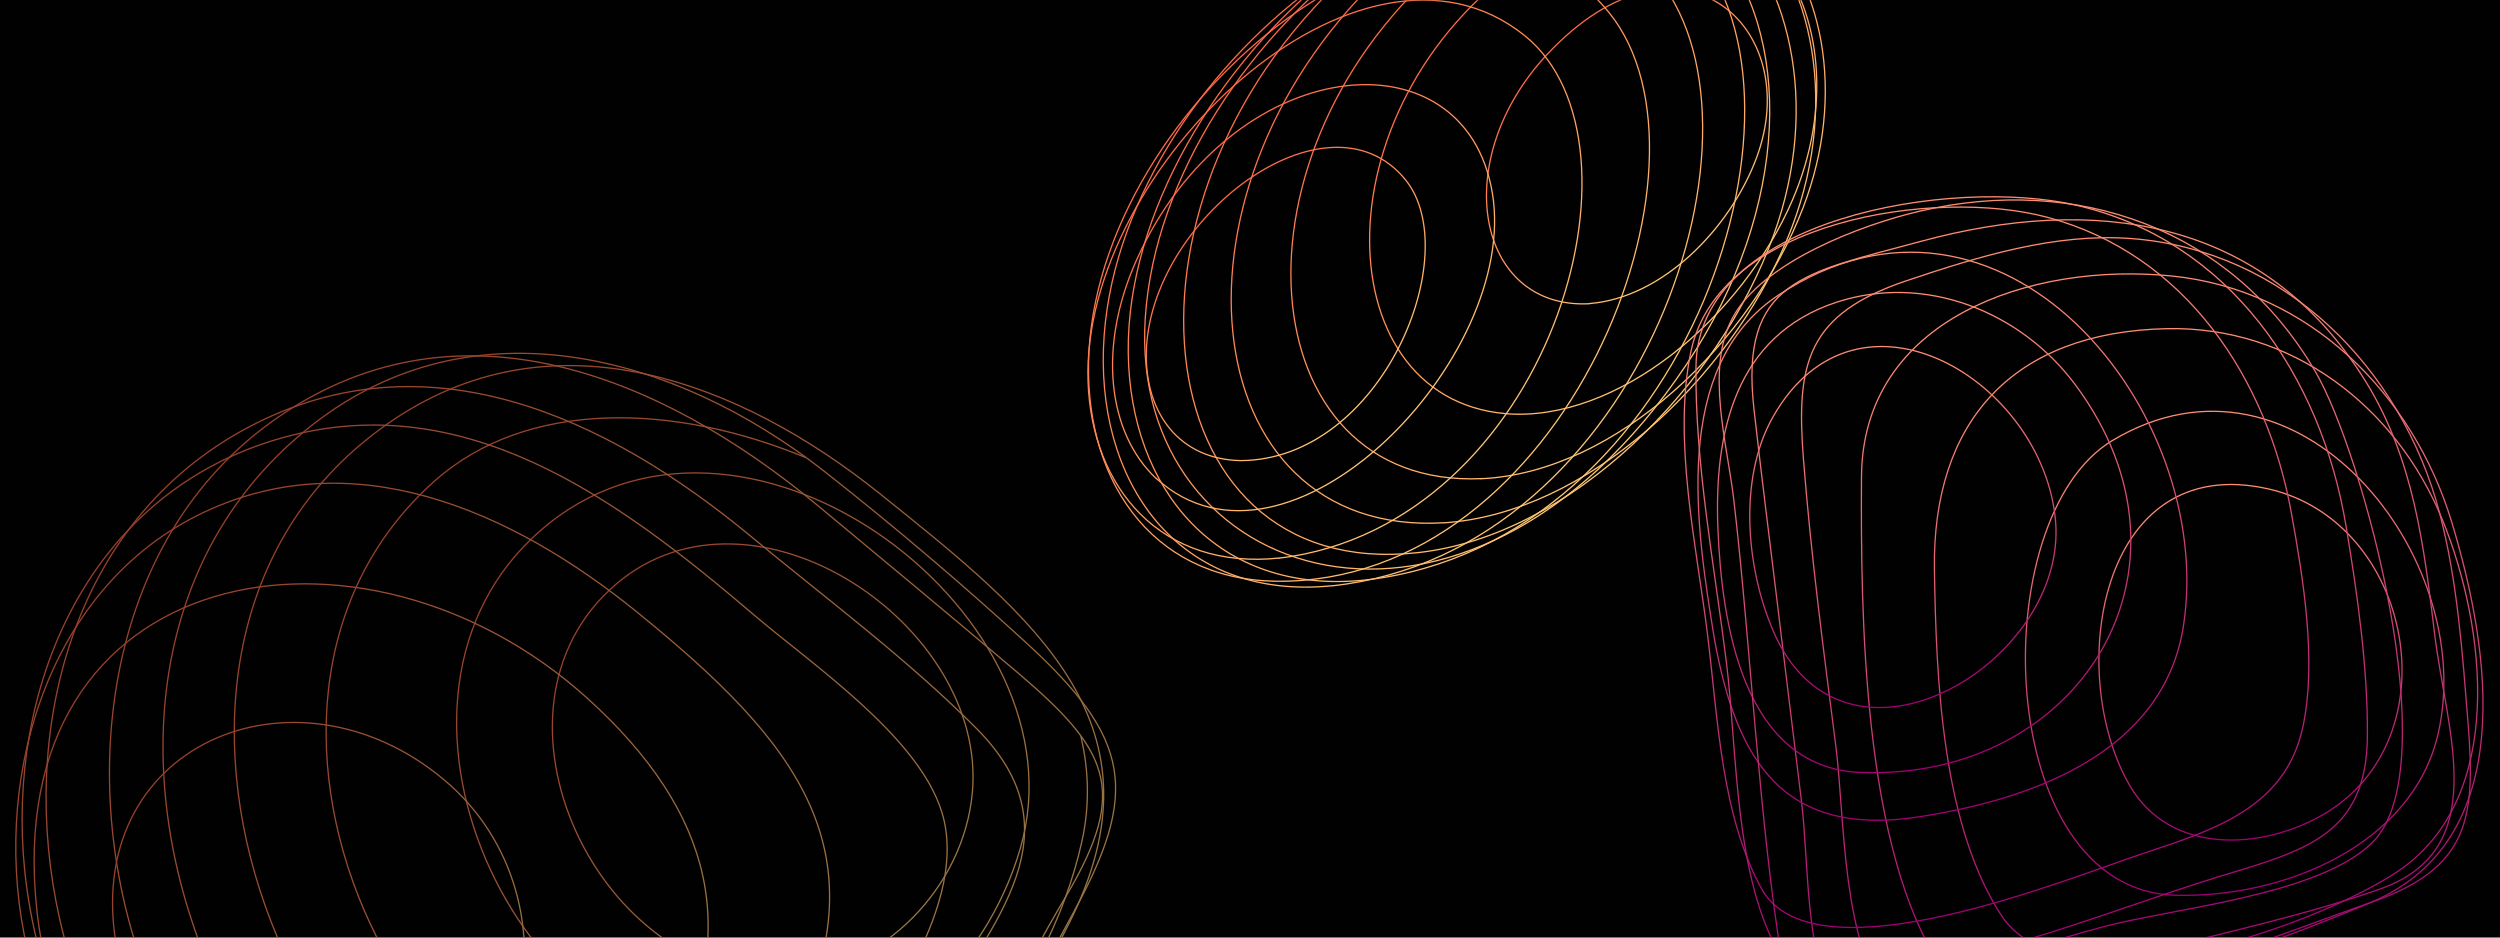 <svg width="1920" height="720" viewBox="0 0 1920 720" fill="none" xmlns="http://www.w3.org/2000/svg">
<rect width="1920" height="720" fill="#010101"/>
<mask id="mask0_1007_5458" style="mask-type:alpha" maskUnits="userSpaceOnUse" x="0" y="0" width="1920" height="720">
<rect width="1920" height="720" fill="#010101"/>
</mask>
<g mask="url(#mask0_1007_5458)">
<path d="M1314.51 -46.921C1181.1 -195.511 893.613 24.741 879.558 244.31C866.477 448.201 1125.18 534.609 1295.26 279.857C1375.4 159.801 1378.25 24.224 1314.43 -46.839L1314.51 -46.921Z" stroke="url(#paint0_linear_1007_5458)" stroke-miterlimit="10"/>
<path d="M1220.85 233.258C1133.75 237.934 1111.98 123.126 1188.34 41.642C1289.57 -66.414 1386.73 20.166 1348.94 121.386C1328.49 176.12 1276.41 228.73 1220.89 233.121L1220.85 233.258Z" stroke="url(#paint1_linear_1007_5458)" stroke-miterlimit="10"/>
<path d="M1156.14 317.655C1015.56 305.411 1011.48 74.379 1178.4 -34.67C1345.32 -143.72 1436.96 13.008 1376.71 153.404C1337.51 244.57 1241.99 324.659 1156.2 317.71L1156.14 317.655Z" stroke="url(#paint2_linear_1007_5458)" stroke-miterlimit="10"/>
<path d="M1137.89 367.585C958.621 375.758 935.994 116.155 1114.01 -31.834C1312.78 -197.168 1451.7 -15.263 1384.85 159.281C1345.23 262.817 1241.48 362.729 1137.81 367.666L1137.89 367.585Z" stroke="url(#paint3_linear_1007_5458)" stroke-miterlimit="10"/>
<path d="M1108.99 401.471C914.263 413.415 885.14 141.212 1067.28 -24.764C1289.76 -227.487 1456 -16.55 1372.57 183.682C1327.07 292.795 1217.9 394.347 1109.04 401.526L1108.99 401.471Z" stroke="url(#paint4_linear_1007_5458)" stroke-miterlimit="10"/>
<path d="M1089.08 424.403C873.643 448.518 842.967 145.897 1043.87 -27.69C1268.82 -222.133 1434.61 -20.259 1362.31 180.174C1320.53 296.152 1207.36 411.283 1089.08 424.403Z" stroke="url(#paint5_linear_1007_5458)" stroke-miterlimit="10"/>
<path d="M952.678 353.749C1061.39 353.33 1125.91 194.593 1079.15 137.751C1018.86 64.436 881.855 168.62 880.359 271.389C879.623 317.477 905.803 352.743 952.678 353.749Z" stroke="url(#paint6_linear_1007_5458)" stroke-miterlimit="10"/>
<path d="M888.022 367.417C988.763 459.383 1167.16 275.047 1146.15 148.393C1125.15 21.739 945.13 39.925 873.146 199.057C842.943 265.806 850.344 332.085 887.938 367.499L888.022 367.417Z" stroke="url(#paint7_linear_1007_5458)" stroke-miterlimit="10"/>
<path d="M982.948 428.613C1189.57 403.325 1274.22 110.313 1170.87 27.283C1044.55 -74.053 830.343 128.444 835.601 292.78C838.269 375.071 892.02 438.276 983.032 428.531L982.948 428.613Z" stroke="url(#paint8_linear_1007_5458)" stroke-miterlimit="10"/>
<path d="M979.382 446.385C1202.56 449.465 1329.2 124.615 1235.75 9.672C1118.19 -134.859 847.316 65.453 836.288 270.451C831.202 365.808 882.528 444.71 979.382 446.385Z" stroke="url(#paint9_linear_1007_5458)" stroke-miterlimit="10"/>
<path d="M1023.73 449.844C1261.8 423.97 1371.72 92.154 1269.31 -21.253C1140.91 -163.492 863.885 43.627 848.009 257.274C839.686 369.008 904.09 462.244 1023.67 449.789L1023.73 449.844Z" stroke="url(#paint10_linear_1007_5458)" stroke-miterlimit="10"/>
<path d="M1049.49 445.361C1298.4 416.346 1409.05 66.743 1294.95 -45.581C1148.44 -189.812 863.825 56.486 866.49 271.06C867.824 375.568 934.506 457.842 1049.49 445.361Z" stroke="url(#paint11_linear_1007_5458)" stroke-miterlimit="10"/>
<g opacity="0.6">
<path d="M605.584 749.752C459.697 756.87 360.023 545.574 472.914 448.831C577.791 359.007 758.376 479.673 746.774 608.526C740.306 680.731 678.985 745.028 605.706 749.743L605.584 749.752Z" stroke="url(#paint12_linear_1007_5458)" stroke-miterlimit="10"/>
<path d="M576.423 817.022C385.638 806.289 267.011 524.419 422.057 401.647C577.103 278.876 835.464 473.927 783.554 651.748C757.098 742.56 676.239 821.094 576.302 817.031L576.423 817.022Z" stroke="url(#paint13_linear_1007_5458)" stroke-miterlimit="10"/>
<path d="M618.781 351.421C517.849 309.554 404.624 306.334 333.741 369.424C137.187 544.249 316.391 925.785 581.95 900.05L582.071 900.041C708.467 886.454 804.582 763.922 830.866 646.374C837.008 618.882 836.305 591.64 830.059 565.308" stroke="url(#paint14_linear_1007_5458)" stroke-miterlimit="10"/>
<path d="M490.411 953.18C211.809 914.349 56.072 485.036 303.838 321.275C427.296 239.702 568.007 292.84 675.719 379.165C795.154 474.89 898.407 556.741 820.647 709.904C753.659 841.884 660.104 975.645 490.357 953.245L490.411 953.18Z" stroke="url(#paint15_linear_1007_5458)" stroke-miterlimit="10"/>
<path d="M513.222 991.756C189.826 1009.76 -15.574 524.982 240.637 325.747C363.059 230.515 518.092 271.597 633.569 362.381C686.527 404.026 738.733 448.357 788.371 493.865C868.968 567.723 874.557 608.446 825.006 699.728C755.309 828.135 679.288 981.527 513.276 991.691L513.222 991.756Z" stroke="url(#paint16_linear_1007_5458)" stroke-miterlimit="10"/>
<path d="M474.484 1015.99C314.534 1021.59 175.063 901.174 116.297 758.486C57.53 615.797 74.182 421.507 207.577 324.681C347.9 222.791 506.733 287.331 628.747 388.839C679.626 431.075 730.572 473.367 781.017 516.125C850.871 575.437 867.429 605.954 819.214 687.421C747.565 808.47 682.489 970.286 532.333 1007.85C513.428 1012.57 494.06 1015.25 474.484 1015.99Z" stroke="url(#paint17_linear_1007_5458)" stroke-miterlimit="10"/>
<path d="M255.133 882.123C409.814 885.063 450.204 691.169 341.732 599.469C226.795 502.291 60.249 572.04 89.912 729.41C104.797 808.305 172.419 878.784 255.2 882.179L255.133 882.123Z" stroke="url(#paint18_linear_1007_5458)" stroke-miterlimit="10"/>
<path d="M264.332 967.327C373.92 986.022 460.322 917.496 509.878 827.985C571.845 716.002 547.104 623.408 451.533 536.679C279.259 380.428 -1.17 429.682 28.372 699.615C41.894 823.504 136.154 946 264.386 967.262L264.332 967.327Z" stroke="url(#paint19_linear_1007_5458)" stroke-miterlimit="10"/>
<path d="M320.198 1009.84C461.509 1019.45 546.426 915.927 604.888 803.243C682.185 654.33 611.401 569.198 489.081 469.974C392.907 391.903 269.335 336.993 151.706 395.817C34.077 454.641 -8.418 603.752 21.213 729.979C53.854 868.856 171.797 998.654 320.13 1009.79L320.198 1009.84Z" stroke="url(#paint20_linear_1007_5458)" stroke-miterlimit="10"/>
<path d="M323.7 1023.68C478.638 1051.88 573.253 954.862 644.506 835.249C677.408 780.023 744.571 693.099 723.373 623.861C705.408 565.361 623.652 510.404 578.962 472.201C473.558 382.275 353.754 293.968 209.95 338.236C66.146 382.504 4.977 529.356 18.91 667.931C35.276 830.925 156.258 991.936 323.821 1023.67L323.7 1023.68Z" stroke="url(#paint21_linear_1007_5458)" stroke-miterlimit="10"/>
<path d="M404.023 1032.09C569.277 1035.42 641.899 910.873 715.676 787.398C763.127 707.945 829.134 639.372 750.112 559.649C697.256 506.393 634.592 459.891 576.871 412.086C465.864 320.157 327.602 255.59 190.747 328.137C53.893 400.685 13.807 563.714 45.801 705.695C83.264 871.858 226.101 1025.96 403.956 1032.03L404.023 1032.09Z" stroke="url(#paint22_linear_1007_5458)" stroke-miterlimit="10"/>
</g>
<path d="M1635.68 603.341C1586.01 518.084 1611.12 345.741 1742.14 375.504C1853.1 400.728 1884.11 566.592 1785.08 625.082C1737.57 653.085 1666.56 656.862 1635.68 603.341Z" stroke="url(#paint23_linear_1007_5458)" stroke-miterlimit="10"/>
<path d="M1669.84 687.483C1530.94 682.985 1522.98 397.815 1622.3 338.328C1764.42 253.271 1903.3 427.647 1872.61 562.993C1852.89 650.045 1751.87 690.177 1669.84 687.483Z" stroke="url(#paint24_linear_1007_5458)" stroke-miterlimit="10"/>
<path d="M1539.4 706.588C1491.24 636.384 1487.02 520.973 1485.64 438.16C1483.73 323.633 1545.68 255.008 1664.07 252.414C1760 250.313 1840.16 312.06 1875.69 398.985C1909.46 481.665 1925.03 613.527 1841.13 669.472C1780.9 709.607 1595.06 778 1539.46 706.512L1539.4 706.588Z" stroke="url(#paint25_linear_1007_5458)" stroke-miterlimit="10"/>
<path d="M1491.3 743.175C1430.53 652.486 1429 471.746 1429.63 366.105C1430.34 245.01 1559.51 201.009 1668.03 211.981C1773.36 222.66 1853.04 302.311 1882.93 400.978C1912.83 499.645 1934.9 645.261 1820.56 693.138C1756.11 720.133 1547.36 804.929 1491.3 743.107L1491.3 743.175Z" stroke="url(#paint26_linear_1007_5458)" stroke-miterlimit="10"/>
<path d="M1452.45 770.664C1414.08 726.574 1416.99 628.341 1409.93 573.131C1400.51 499.747 1390.78 426.06 1385.01 352.296C1379.25 278.532 1388.06 241.21 1464.21 215.592C1519.27 197.095 1578.14 178.817 1636.83 183.21C1754.92 192.116 1844.29 282.52 1873.63 394.021C1887.38 446.145 1891.21 502.506 1895.53 556.131C1901.37 629.405 1895.78 666.674 1821.87 692.702C1723.1 727.549 1572.46 789.081 1467.21 778.461C1463.8 777.026 1460.48 775.65 1457.01 774.291L1452.37 770.537L1452.45 770.664Z" stroke="url(#paint27_linear_1007_5458)" stroke-miterlimit="10"/>
<path d="M1411.13 775.256C1385.87 734.431 1389.38 662.343 1383.47 614.816C1377.04 562.961 1370.8 511.082 1364.49 459.143C1358.56 410.797 1352.49 362.466 1347.03 314.129C1335.95 214.936 1385.3 209.769 1474.87 185.456C1607.75 149.305 1738.64 166.316 1816.88 293.023C1853.82 352.869 1861.53 418.981 1869.83 487.148C1878.88 562.018 1914.35 652.382 1827.87 682.769C1768.24 703.749 1704.53 716.718 1643.53 733.2C1585.71 748.81 1516.93 779.7 1457.24 782.842C1438.21 783.806 1427.04 790.188 1411.13 775.256Z" stroke="url(#paint28_linear_1007_5458)" stroke-miterlimit="10"/>
<path d="M1364.21 489.861C1421.31 608.731 1588.09 507.604 1578.65 399.973C1569.21 292.342 1426.79 206.05 1361.81 319.867C1334.06 368.437 1341.24 440.861 1364.21 489.861Z" stroke="url(#paint29_linear_1007_5458)" stroke-miterlimit="10"/>
<path d="M1427.98 593.219C1596.71 600.163 1699.08 436.867 1593.75 295.365C1551.98 239.269 1478.46 209.723 1410.29 232.163C1332.49 257.777 1316.4 332.509 1319.35 405.793C1322.31 479.078 1338.6 588.819 1427.98 593.219Z" stroke="url(#paint30_linear_1007_5458)" stroke-miterlimit="10"/>
<path d="M1316.65 490.553C1333.59 584.908 1369.92 643.181 1473.17 627.415C1560.32 614.107 1661.85 578.235 1676.91 480.568C1702.39 315.113 1536.46 113.377 1365.75 226.723C1282.78 281.799 1302.85 406.108 1316.66 490.621L1316.65 490.553Z" stroke="url(#paint31_linear_1007_5458)" stroke-miterlimit="10"/>
<path d="M1353.72 684.019C1395.44 753.711 1586.89 675.089 1645.47 655.61C1700.15 637.433 1755.08 620.668 1768.58 558.403C1779.45 508.267 1768.89 444.566 1759.83 394.269C1741.11 290.454 1678.67 195.165 1572.06 166.798C1486.75 144.121 1319.65 168.893 1298.58 270.18C1284.63 337.167 1302.68 418.14 1311.09 484.989C1319.5 551.838 1321.63 626.735 1353.73 684.087L1353.72 684.019Z" stroke="url(#paint32_linear_1007_5458)" stroke-miterlimit="10"/>
<path d="M1368.07 734.9C1370.84 737.855 1373.91 740.498 1377.16 742.913C1380.55 744.281 1383.95 745.649 1387.35 747.084C1484.4 756.857 1612.28 701.277 1704.53 673.134C1769.86 653.239 1817.83 641.858 1818.17 564.736C1818.44 512.126 1810.38 455.393 1801.69 403.61C1782.57 289.274 1712.72 184.53 1594.12 157.498C1500.18 136.087 1303.77 166.517 1302.51 281.502C1301.71 356.621 1316.66 434.198 1325.86 508.569C1334.42 577.117 1331.66 674.371 1368.08 734.968L1368.07 734.9Z" stroke="url(#paint33_linear_1007_5458)" stroke-miterlimit="10"/>
<path d="M1369.15 741.427C1371.26 746.865 1374.61 751.807 1378.88 755.881C1381.96 757.975 1385.09 759.992 1388.32 761.723C1391.77 762.398 1395.22 763.073 1398.66 763.748C1470.73 759.086 1545.04 730.743 1614.35 712.006C1667.51 697.586 1782.81 687.685 1822.88 646.112C1879.08 587.733 1815.17 348.487 1778.08 285.159C1713.54 175.027 1595.21 133.96 1474.27 162.194C1430.02 172.501 1353.33 201.121 1330.48 244.353C1309.7 283.694 1326.47 340.725 1331.52 383.552C1344.7 496.489 1350.77 630.957 1369.14 741.36L1369.15 741.427Z" stroke="url(#paint34_linear_1007_5458)" stroke-miterlimit="10"/>
</g>
<defs>
<linearGradient id="paint0_linear_1007_5458" x1="979.889" y1="23.934" x2="1268.02" y2="321.202" gradientUnits="userSpaceOnUse">
<stop stop-color="#FF6A49"/>
<stop offset="1" stop-color="#FFC773"/>
</linearGradient>
<linearGradient id="paint1_linear_1007_5458" x1="1183.58" y1="45.86" x2="1314.2" y2="180.617" gradientUnits="userSpaceOnUse">
<stop stop-color="#FF6A49"/>
<stop offset="1" stop-color="#FFC773"/>
</linearGradient>
<linearGradient id="paint2_linear_1007_5458" x1="1118.6" y1="15.722" x2="1328.2" y2="231.962" gradientUnits="userSpaceOnUse">
<stop stop-color="#FF6A49"/>
<stop offset="1" stop-color="#FFC773"/>
</linearGradient>
<linearGradient id="paint3_linear_1007_5458" x1="1070.88" y1="8.464" x2="1320.98" y2="266.498" gradientUnits="userSpaceOnUse">
<stop stop-color="#FF6A49"/>
<stop offset="1" stop-color="#FFC773"/>
</linearGradient>
<linearGradient id="paint4_linear_1007_5458" x1="1032.24" y1="8.928" x2="1306.16" y2="291.527" gradientUnits="userSpaceOnUse">
<stop stop-color="#FF6A49"/>
<stop offset="1" stop-color="#FFC773"/>
</linearGradient>
<linearGradient id="paint5_linear_1007_5458" x1="999.552" y1="14.301" x2="1286.25" y2="310.092" gradientUnits="userSpaceOnUse">
<stop stop-color="#FF6A49"/>
<stop offset="1" stop-color="#FFC773"/>
</linearGradient>
<linearGradient id="paint6_linear_1007_5458" x1="924.772" y1="167.393" x2="1054.13" y2="300.85" gradientUnits="userSpaceOnUse">
<stop stop-color="#FF6A49"/>
<stop offset="1" stop-color="#FFC773"/>
</linearGradient>
<linearGradient id="paint7_linear_1007_5458" x1="911.865" y1="135.345" x2="1087.23" y2="316.265" gradientUnits="userSpaceOnUse">
<stop stop-color="#FF6A49"/>
<stop offset="1" stop-color="#FFC773"/>
</linearGradient>
<linearGradient id="paint8_linear_1007_5458" x1="914.173" y1="97.905" x2="1145.5" y2="336.562" gradientUnits="userSpaceOnUse">
<stop stop-color="#FF6A49"/>
<stop offset="1" stop-color="#FFC773"/>
</linearGradient>
<linearGradient id="paint9_linear_1007_5458" x1="925.202" y1="70.377" x2="1186.83" y2="340.298" gradientUnits="userSpaceOnUse">
<stop stop-color="#FF6A49"/>
<stop offset="1" stop-color="#FFC773"/>
</linearGradient>
<linearGradient id="paint10_linear_1007_5458" x1="942.355" y1="49.068" x2="1222.37" y2="337.958" gradientUnits="userSpaceOnUse">
<stop stop-color="#FF6A49"/>
<stop offset="1" stop-color="#FFC773"/>
</linearGradient>
<linearGradient id="paint11_linear_1007_5458" x1="964.717" y1="33.34" x2="1252.59" y2="330.337" gradientUnits="userSpaceOnUse">
<stop stop-color="#FF6A49"/>
<stop offset="1" stop-color="#FFC773"/>
</linearGradient>
<linearGradient id="paint12_linear_1007_5458" x1="449.836" y1="473.43" x2="712.696" y2="691.637" gradientUnits="userSpaceOnUse">
<stop stop-color="#FF6A49"/>
<stop offset="1" stop-color="#FFC773"/>
</linearGradient>
<linearGradient id="paint13_linear_1007_5458" x1="385.225" y1="439.528" x2="741.126" y2="734.97" gradientUnits="userSpaceOnUse">
<stop stop-color="#FF6A49"/>
<stop offset="1" stop-color="#FFC773"/>
</linearGradient>
<linearGradient id="paint14_linear_1007_5458" x1="289.177" y1="418.637" x2="752.187" y2="802.993" gradientUnits="userSpaceOnUse">
<stop stop-color="#FF6A49"/>
<stop offset="1" stop-color="#FFC773"/>
</linearGradient>
<linearGradient id="paint15_linear_1007_5458" x1="224.427" y1="398.042" x2="747.132" y2="831.952" gradientUnits="userSpaceOnUse">
<stop stop-color="#FF6A49"/>
<stop offset="1" stop-color="#FFC773"/>
</linearGradient>
<linearGradient id="paint16_linear_1007_5458" x1="171.448" y1="398.073" x2="729.361" y2="861.21" gradientUnits="userSpaceOnUse">
<stop stop-color="#FF6A49"/>
<stop offset="1" stop-color="#FFC773"/>
</linearGradient>
<linearGradient id="paint17_linear_1007_5458" x1="129.3" y1="405.602" x2="703.699" y2="882.425" gradientUnits="userSpaceOnUse">
<stop stop-color="#FF6A49"/>
<stop offset="1" stop-color="#FFC773"/>
</linearGradient>
<linearGradient id="paint18_linear_1007_5458" x1="113.174" y1="608.153" x2="374.807" y2="825.341" gradientUnits="userSpaceOnUse">
<stop stop-color="#FF6A49"/>
<stop offset="1" stop-color="#FFC773"/>
</linearGradient>
<linearGradient id="paint19_linear_1007_5458" x1="63.069" y1="529.212" x2="479.181" y2="874.637" gradientUnits="userSpaceOnUse">
<stop stop-color="#FF6A49"/>
<stop offset="1" stop-color="#FFC773"/>
</linearGradient>
<linearGradient id="paint20_linear_1007_5458" x1="53.896" y1="483.559" x2="548.71" y2="894.317" gradientUnits="userSpaceOnUse">
<stop stop-color="#FF6A49"/>
<stop offset="1" stop-color="#FFC773"/>
</linearGradient>
<linearGradient id="paint21_linear_1007_5458" x1="61.39" y1="450.904" x2="602.149" y2="899.801" gradientUnits="userSpaceOnUse">
<stop stop-color="#FF6A49"/>
<stop offset="1" stop-color="#FFC773"/>
</linearGradient>
<linearGradient id="paint22_linear_1007_5458" x1="81.515" y1="427.078" x2="647.433" y2="896.861" gradientUnits="userSpaceOnUse">
<stop stop-color="#FF6A49"/>
<stop offset="1" stop-color="#FFC773"/>
</linearGradient>
<linearGradient id="paint23_linear_1007_5458" x1="1711" y1="371.598" x2="1744.24" y2="642.328" gradientUnits="userSpaceOnUse">
<stop offset="0.068" stop-color="#FF8C73"/>
<stop offset="1" stop-color="#A00074"/>
</linearGradient>
<linearGradient id="paint24_linear_1007_5458" x1="1691.34" y1="315.806" x2="1736.34" y2="682.275" gradientUnits="userSpaceOnUse">
<stop offset="0.068" stop-color="#FF8C73"/>
<stop offset="1" stop-color="#A00074"/>
</linearGradient>
<linearGradient id="paint25_linear_1007_5458" x1="1662.67" y1="251.11" x2="1721.16" y2="727.476" gradientUnits="userSpaceOnUse">
<stop offset="0.068" stop-color="#FF8C73"/>
<stop offset="1" stop-color="#A00074"/>
</linearGradient>
<linearGradient id="paint26_linear_1007_5458" x1="1631.42" y1="208.478" x2="1697.93" y2="750.086" gradientUnits="userSpaceOnUse">
<stop offset="0.068" stop-color="#FF8C73"/>
<stop offset="1" stop-color="#A00074"/>
</linearGradient>
<linearGradient id="paint27_linear_1007_5458" x1="1605.5" y1="182.14" x2="1676.4" y2="759.609" gradientUnits="userSpaceOnUse">
<stop offset="0.068" stop-color="#FF8C73"/>
<stop offset="1" stop-color="#A00074"/>
</linearGradient>
<linearGradient id="paint28_linear_1007_5458" x1="1579.16" y1="167.367" x2="1651.86" y2="759.461" gradientUnits="userSpaceOnUse">
<stop offset="0.068" stop-color="#FF8C73"/>
<stop offset="1" stop-color="#A00074"/>
</linearGradient>
<linearGradient id="paint29_linear_1007_5458" x1="1444.18" y1="265.559" x2="1477.86" y2="539.882" gradientUnits="userSpaceOnUse">
<stop offset="0.068" stop-color="#FF8C73"/>
<stop offset="1" stop-color="#A00074"/>
</linearGradient>
<linearGradient id="paint30_linear_1007_5458" x1="1454.66" y1="223.819" x2="1499.35" y2="587.76" gradientUnits="userSpaceOnUse">
<stop offset="0.068" stop-color="#FF8C73"/>
<stop offset="1" stop-color="#A00074"/>
</linearGradient>
<linearGradient id="paint31_linear_1007_5458" x1="1464.46" y1="192.872" x2="1517.17" y2="622.123" gradientUnits="userSpaceOnUse">
<stop offset="0.068" stop-color="#FF8C73"/>
<stop offset="1" stop-color="#A00074"/>
</linearGradient>
<linearGradient id="paint32_linear_1007_5458" x1="1501.01" y1="156.904" x2="1567.24" y2="696.296" gradientUnits="userSpaceOnUse">
<stop offset="0.068" stop-color="#FF8C73"/>
<stop offset="1" stop-color="#A00074"/>
</linearGradient>
<linearGradient id="paint33_linear_1007_5458" x1="1525.13" y1="148.665" x2="1596.23" y2="727.743" gradientUnits="userSpaceOnUse">
<stop offset="0.068" stop-color="#FF8C73"/>
<stop offset="1" stop-color="#A00074"/>
</linearGradient>
<linearGradient id="paint34_linear_1007_5458" x1="1546.62" y1="151.357" x2="1618.57" y2="737.334" gradientUnits="userSpaceOnUse">
<stop offset="0.068" stop-color="#FF8C73"/>
<stop offset="1" stop-color="#A00074"/>
</linearGradient>
</defs>
</svg>
